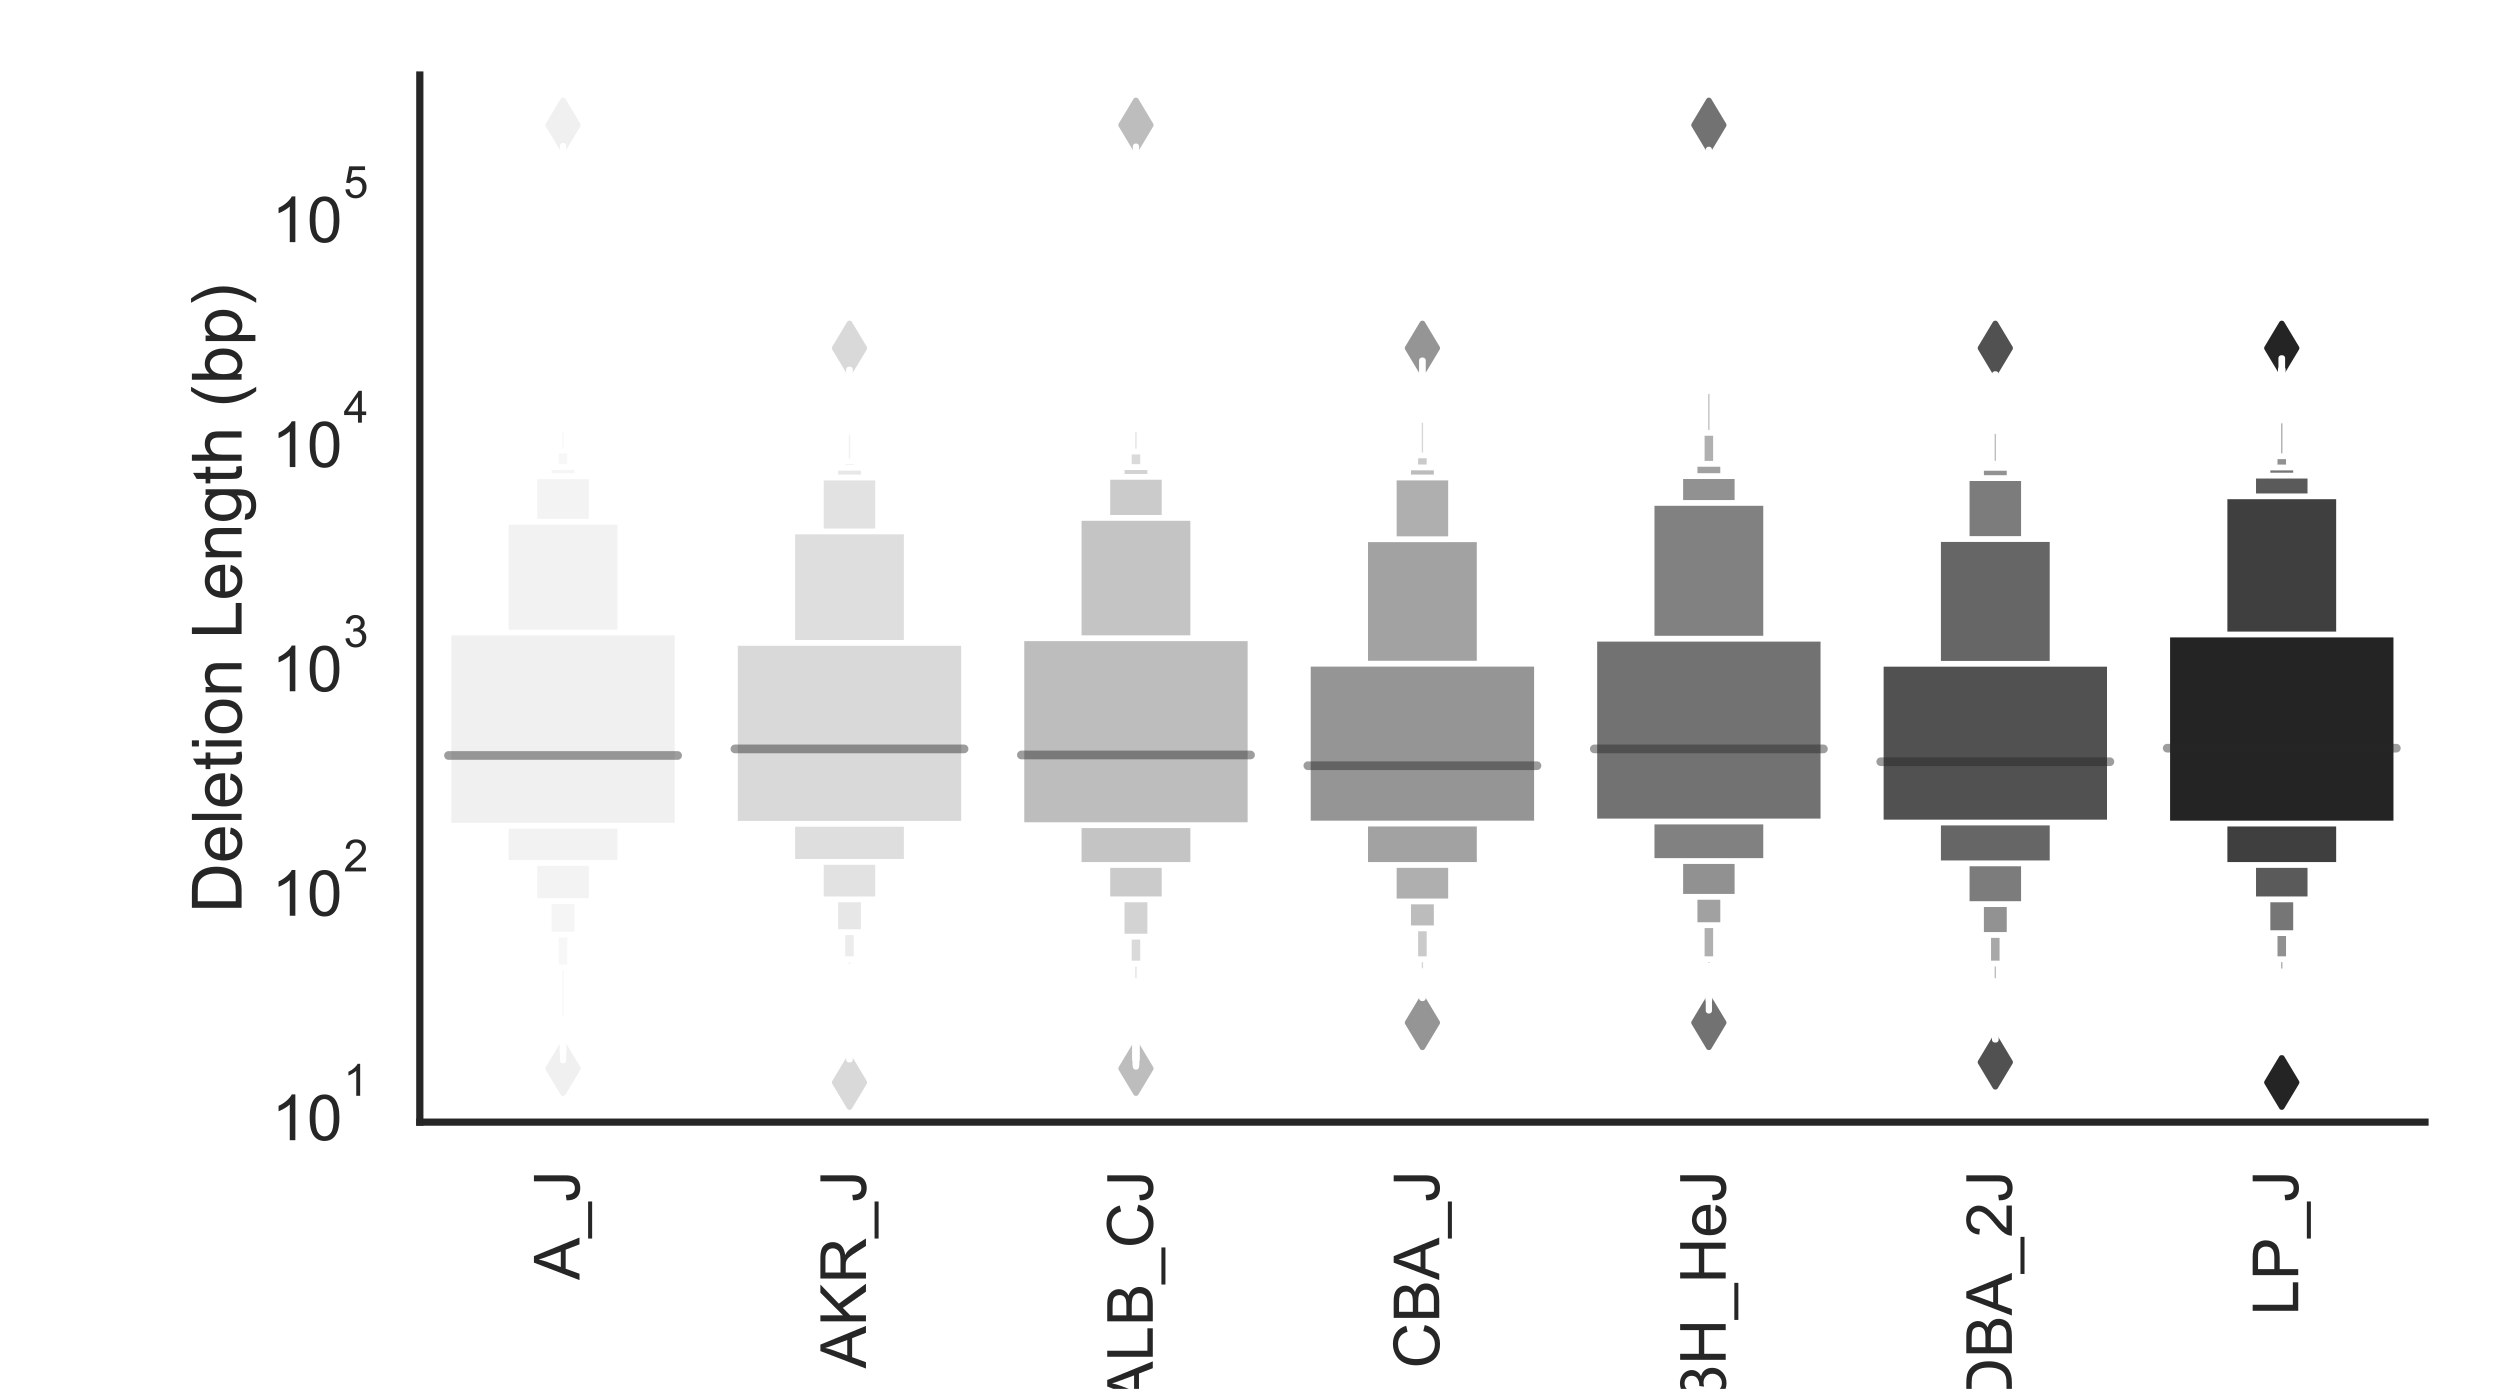 <?xml version="1.0" encoding="utf-8" standalone="no"?>
<!DOCTYPE svg PUBLIC "-//W3C//DTD SVG 1.1//EN"
  "http://www.w3.org/Graphics/SVG/1.1/DTD/svg11.dtd">
<!-- Created with matplotlib (https://matplotlib.org/) -->
<svg height="360pt" version="1.1" viewBox="0 0 648 360" width="648pt" xmlns="http://www.w3.org/2000/svg" xmlns:xlink="http://www.w3.org/1999/xlink">
 <defs>
  <style type="text/css">
*{stroke-linecap:butt;stroke-linejoin:round;}
  </style>
 </defs>
 <g id="figure_1">
  <g id="patch_1">
   <path d="M 0 360 
L 648 360 
L 648 0 
L 0 0 
z
" style="fill:#ffffff;"/>
  </g>
  <g id="axes_1">
   <g id="patch_2">
    <path d="M 108.815 290.857 
L 628.56 290.857 
L 628.56 19.44 
L 108.815 19.44 
z
" style="fill:#ffffff;"/>
   </g>
   <g id="matplotlib.axis_1">
    <g id="xtick_1">
     <g id="text_1">
      <!-- A_J -->
      <defs>
       <path d="M -0.141 0 
L 27.344 71.578 
L 37.547 71.578 
L 66.844 0 
L 56.062 0 
L 47.703 21.688 
L 17.781 21.688 
L 9.906 0 
z
M 20.516 29.391 
L 44.781 29.391 
L 37.312 49.219 
Q 33.891 58.25 32.234 64.062 
Q 30.859 57.172 28.375 50.391 
z
" id="ArialMT-65"/>
       <path d="M -1.516 -19.875 
L -1.516 -13.531 
L 56.734 -13.531 
L 56.734 -19.875 
z
" id="ArialMT-95"/>
       <path d="M 2.875 20.312 
L 11.422 21.484 
Q 11.766 13.281 14.5 10.25 
Q 17.234 7.234 22.078 7.234 
Q 25.641 7.234 28.219 8.859 
Q 30.812 10.5 31.781 13.297 
Q 32.766 16.109 32.766 22.266 
L 32.766 71.578 
L 42.234 71.578 
L 42.234 22.797 
Q 42.234 13.812 40.062 8.875 
Q 37.891 3.953 33.172 1.359 
Q 28.469 -1.219 22.125 -1.219 
Q 12.703 -1.219 7.688 4.203 
Q 2.688 9.625 2.875 20.312 
z
" id="ArialMT-74"/>
      </defs>
      <g style="fill:#262626;" transform="translate(150.205 331.788)rotate(-90)scale(0.165 -0.165)">
       <use xlink:href="#ArialMT-65"/>
       <use x="66.699" xlink:href="#ArialMT-95"/>
       <use x="122.314" xlink:href="#ArialMT-74"/>
      </g>
     </g>
    </g>
    <g id="xtick_2">
     <g id="text_2">
      <!-- AKR_J -->
      <defs>
       <path d="M 7.328 0 
L 7.328 71.578 
L 16.797 71.578 
L 16.797 36.078 
L 52.344 71.578 
L 65.188 71.578 
L 35.156 42.578 
L 66.5 0 
L 54 0 
L 28.516 36.234 
L 16.797 24.812 
L 16.797 0 
z
" id="ArialMT-75"/>
       <path d="M 7.859 0 
L 7.859 71.578 
L 39.594 71.578 
Q 49.172 71.578 54.141 69.641 
Q 59.125 67.719 62.109 62.828 
Q 65.094 57.953 65.094 52.047 
Q 65.094 44.438 60.156 39.203 
Q 55.219 33.984 44.922 32.562 
Q 48.688 30.766 50.641 29 
Q 54.781 25.203 58.5 19.484 
L 70.953 0 
L 59.031 0 
L 49.562 14.891 
Q 45.406 21.344 42.719 24.75 
Q 40.047 28.172 37.922 29.531 
Q 35.797 30.906 33.594 31.453 
Q 31.984 31.781 28.328 31.781 
L 17.328 31.781 
L 17.328 0 
z
M 17.328 39.984 
L 37.703 39.984 
Q 44.188 39.984 47.844 41.328 
Q 51.516 42.672 53.422 45.625 
Q 55.328 48.578 55.328 52.047 
Q 55.328 57.125 51.641 60.391 
Q 47.953 63.672 39.984 63.672 
L 17.328 63.672 
z
" id="ArialMT-82"/>
      </defs>
      <g style="fill:#262626;" transform="translate(224.454 354.711)rotate(-90)scale(0.165 -0.165)">
       <use xlink:href="#ArialMT-65"/>
       <use x="66.699" xlink:href="#ArialMT-75"/>
       <use x="133.398" xlink:href="#ArialMT-82"/>
       <use x="205.615" xlink:href="#ArialMT-95"/>
       <use x="261.23" xlink:href="#ArialMT-74"/>
      </g>
     </g>
    </g>
    <g id="xtick_3">
     <g id="text_3">
      <!-- BALB_CJ -->
      <defs>
       <path d="M 7.328 0 
L 7.328 71.578 
L 34.188 71.578 
Q 42.391 71.578 47.344 69.406 
Q 52.297 67.234 55.094 62.719 
Q 57.906 58.203 57.906 53.266 
Q 57.906 48.688 55.422 44.625 
Q 52.938 40.578 47.906 38.094 
Q 54.391 36.188 57.875 31.594 
Q 61.375 27 61.375 20.75 
Q 61.375 15.719 59.25 11.391 
Q 57.125 7.078 54 4.734 
Q 50.875 2.391 46.156 1.188 
Q 41.453 0 34.625 0 
z
M 16.797 41.5 
L 32.281 41.5 
Q 38.578 41.5 41.312 42.328 
Q 44.922 43.406 46.75 45.891 
Q 48.578 48.391 48.578 52.156 
Q 48.578 55.719 46.875 58.422 
Q 45.172 61.141 41.984 62.141 
Q 38.812 63.141 31.109 63.141 
L 16.797 63.141 
z
M 16.797 8.453 
L 34.625 8.453 
Q 39.203 8.453 41.062 8.797 
Q 44.344 9.375 46.531 10.734 
Q 48.734 12.109 50.141 14.719 
Q 51.562 17.328 51.562 20.75 
Q 51.562 24.75 49.516 27.703 
Q 47.469 30.672 43.828 31.859 
Q 40.188 33.062 33.344 33.062 
L 16.797 33.062 
z
" id="ArialMT-66"/>
       <path d="M 7.328 0 
L 7.328 71.578 
L 16.797 71.578 
L 16.797 8.453 
L 52.047 8.453 
L 52.047 0 
z
" id="ArialMT-76"/>
       <path d="M 58.797 25.094 
L 68.266 22.703 
Q 65.281 11.031 57.547 4.906 
Q 49.812 -1.219 38.625 -1.219 
Q 27.047 -1.219 19.797 3.484 
Q 12.547 8.203 8.766 17.141 
Q 4.984 26.078 4.984 36.328 
Q 4.984 47.516 9.25 55.828 
Q 13.531 64.156 21.406 68.469 
Q 29.297 72.797 38.766 72.797 
Q 49.516 72.797 56.828 67.328 
Q 64.156 61.859 67.047 51.953 
L 57.719 49.75 
Q 55.219 57.562 50.484 61.125 
Q 45.75 64.703 38.578 64.703 
Q 30.328 64.703 24.781 60.734 
Q 19.234 56.781 16.984 50.109 
Q 14.75 43.453 14.75 36.375 
Q 14.75 27.25 17.406 20.438 
Q 20.062 13.625 25.672 10.25 
Q 31.297 6.891 37.844 6.891 
Q 45.797 6.891 51.312 11.469 
Q 56.844 16.062 58.797 25.094 
z
" id="ArialMT-67"/>
      </defs>
      <g style="fill:#262626;" transform="translate(298.804 374.892)rotate(-90)scale(0.165 -0.165)">
       <use xlink:href="#ArialMT-66"/>
       <use x="66.699" xlink:href="#ArialMT-65"/>
       <use x="133.398" xlink:href="#ArialMT-76"/>
       <use x="189.014" xlink:href="#ArialMT-66"/>
       <use x="255.713" xlink:href="#ArialMT-95"/>
       <use x="311.328" xlink:href="#ArialMT-67"/>
       <use x="383.545" xlink:href="#ArialMT-74"/>
      </g>
     </g>
    </g>
    <g id="xtick_4">
     <g id="text_4">
      <!-- CBA_J -->
      <g style="fill:#262626;" transform="translate(373.054 354.711)rotate(-90)scale(0.165 -0.165)">
       <use xlink:href="#ArialMT-67"/>
       <use x="72.217" xlink:href="#ArialMT-66"/>
       <use x="138.916" xlink:href="#ArialMT-65"/>
       <use x="205.615" xlink:href="#ArialMT-95"/>
       <use x="261.23" xlink:href="#ArialMT-74"/>
      </g>
     </g>
    </g>
    <g id="xtick_5">
     <g id="text_5">
      <!-- C3H_HeJ -->
      <defs>
       <path d="M 4.203 18.891 
L 12.984 20.062 
Q 14.5 12.594 18.141 9.297 
Q 21.781 6 27 6 
Q 33.203 6 37.469 10.297 
Q 41.75 14.594 41.75 20.953 
Q 41.75 27 37.797 30.922 
Q 33.844 34.859 27.734 34.859 
Q 25.25 34.859 21.531 33.891 
L 22.516 41.609 
Q 23.391 41.5 23.922 41.5 
Q 29.547 41.5 34.031 44.422 
Q 38.531 47.359 38.531 53.469 
Q 38.531 58.297 35.25 61.469 
Q 31.984 64.656 26.812 64.656 
Q 21.688 64.656 18.266 61.422 
Q 14.844 58.203 13.875 51.766 
L 5.078 53.328 
Q 6.688 62.156 12.391 67.016 
Q 18.109 71.875 26.609 71.875 
Q 32.469 71.875 37.391 69.359 
Q 42.328 66.844 44.938 62.5 
Q 47.562 58.156 47.562 53.266 
Q 47.562 48.641 45.062 44.828 
Q 42.578 41.016 37.703 38.766 
Q 44.047 37.312 47.562 32.688 
Q 51.078 28.078 51.078 21.141 
Q 51.078 11.766 44.234 5.25 
Q 37.406 -1.266 26.953 -1.266 
Q 17.531 -1.266 11.297 4.344 
Q 5.078 9.969 4.203 18.891 
z
" id="ArialMT-51"/>
       <path d="M 8.016 0 
L 8.016 71.578 
L 17.484 71.578 
L 17.484 42.188 
L 54.688 42.188 
L 54.688 71.578 
L 64.156 71.578 
L 64.156 0 
L 54.688 0 
L 54.688 33.734 
L 17.484 33.734 
L 17.484 0 
z
" id="ArialMT-72"/>
       <path d="M 42.094 16.703 
L 51.172 15.578 
Q 49.031 7.625 43.219 3.219 
Q 37.406 -1.172 28.375 -1.172 
Q 17 -1.172 10.328 5.828 
Q 3.656 12.844 3.656 25.484 
Q 3.656 38.578 10.391 45.797 
Q 17.141 53.031 27.875 53.031 
Q 38.281 53.031 44.875 45.953 
Q 51.469 38.875 51.469 26.031 
Q 51.469 25.25 51.422 23.688 
L 12.75 23.688 
Q 13.234 15.141 17.578 10.594 
Q 21.922 6.062 28.422 6.062 
Q 33.25 6.062 36.672 8.594 
Q 40.094 11.141 42.094 16.703 
z
M 13.234 30.906 
L 42.188 30.906 
Q 41.609 37.453 38.875 40.719 
Q 34.672 45.797 27.984 45.797 
Q 21.922 45.797 17.797 41.75 
Q 13.672 37.703 13.234 30.906 
z
" id="ArialMT-101"/>
      </defs>
      <g style="fill:#262626;" transform="translate(447.303 374.882)rotate(-90)scale(0.165 -0.165)">
       <use xlink:href="#ArialMT-67"/>
       <use x="72.217" xlink:href="#ArialMT-51"/>
       <use x="127.832" xlink:href="#ArialMT-72"/>
       <use x="200.049" xlink:href="#ArialMT-95"/>
       <use x="255.664" xlink:href="#ArialMT-72"/>
       <use x="327.881" xlink:href="#ArialMT-101"/>
       <use x="383.496" xlink:href="#ArialMT-74"/>
      </g>
     </g>
    </g>
    <g id="xtick_6">
     <g id="text_6">
      <!-- DBA_2J -->
      <defs>
       <path d="M 7.719 0 
L 7.719 71.578 
L 32.375 71.578 
Q 40.719 71.578 45.125 70.562 
Q 51.266 69.141 55.609 65.438 
Q 61.281 60.641 64.078 53.188 
Q 66.891 45.75 66.891 36.188 
Q 66.891 28.031 64.984 21.734 
Q 63.094 15.438 60.109 11.297 
Q 57.125 7.172 53.578 4.797 
Q 50.047 2.438 45.047 1.219 
Q 40.047 0 33.547 0 
z
M 17.188 8.453 
L 32.469 8.453 
Q 39.547 8.453 43.578 9.766 
Q 47.609 11.078 50 13.484 
Q 53.375 16.844 55.25 22.531 
Q 57.125 28.219 57.125 36.328 
Q 57.125 47.562 53.438 53.594 
Q 49.75 59.625 44.484 61.672 
Q 40.672 63.141 32.234 63.141 
L 17.188 63.141 
z
" id="ArialMT-68"/>
       <path d="M 50.344 8.453 
L 50.344 0 
L 3.031 0 
Q 2.938 3.172 4.047 6.109 
Q 5.859 10.938 9.828 15.625 
Q 13.812 20.312 21.344 26.469 
Q 33.016 36.031 37.109 41.625 
Q 41.219 47.219 41.219 52.203 
Q 41.219 57.422 37.469 61 
Q 33.734 64.594 27.734 64.594 
Q 21.391 64.594 17.578 60.781 
Q 13.766 56.984 13.719 50.25 
L 4.688 51.172 
Q 5.609 61.281 11.656 66.578 
Q 17.719 71.875 27.938 71.875 
Q 38.234 71.875 44.234 66.156 
Q 50.25 60.453 50.25 52 
Q 50.25 47.703 48.484 43.547 
Q 46.734 39.406 42.656 34.812 
Q 38.578 30.219 29.109 22.219 
Q 21.188 15.578 18.938 13.203 
Q 16.703 10.844 15.234 8.453 
z
" id="ArialMT-50"/>
      </defs>
      <g style="fill:#262626;" transform="translate(521.476 363.886)rotate(-90)scale(0.165 -0.165)">
       <use xlink:href="#ArialMT-68"/>
       <use x="72.217" xlink:href="#ArialMT-66"/>
       <use x="138.916" xlink:href="#ArialMT-65"/>
       <use x="205.615" xlink:href="#ArialMT-95"/>
       <use x="261.23" xlink:href="#ArialMT-50"/>
       <use x="316.846" xlink:href="#ArialMT-74"/>
      </g>
     </g>
    </g>
    <g id="xtick_7">
     <g id="text_7">
      <!-- LP_J -->
      <defs>
       <path d="M 7.719 0 
L 7.719 71.578 
L 34.719 71.578 
Q 41.844 71.578 45.609 70.906 
Q 50.875 70.016 54.438 67.547 
Q 58.016 65.094 60.188 60.641 
Q 62.359 56.203 62.359 50.875 
Q 62.359 41.75 56.547 35.422 
Q 50.734 29.109 35.547 29.109 
L 17.188 29.109 
L 17.188 0 
z
M 17.188 37.547 
L 35.688 37.547 
Q 44.875 37.547 48.734 40.969 
Q 52.594 44.391 52.594 50.594 
Q 52.594 55.078 50.312 58.266 
Q 48.047 61.469 44.344 62.5 
Q 41.938 63.141 35.5 63.141 
L 17.188 63.141 
z
" id="ArialMT-80"/>
      </defs>
      <g style="fill:#262626;" transform="translate(595.701 340.964)rotate(-90)scale(0.165 -0.165)">
       <use xlink:href="#ArialMT-76"/>
       <use x="55.615" xlink:href="#ArialMT-80"/>
       <use x="122.314" xlink:href="#ArialMT-95"/>
       <use x="177.93" xlink:href="#ArialMT-74"/>
      </g>
     </g>
    </g>
   </g>
   <g id="matplotlib.axis_2">
    <g id="ytick_1">
     <g id="text_8">
      <!-- $\mathdefault{10^{1}}$ -->
      <defs>
       <path d="M 37.25 0 
L 28.469 0 
L 28.469 56 
Q 25.297 52.984 20.141 49.953 
Q 14.984 46.922 10.891 45.406 
L 10.891 53.906 
Q 18.266 57.375 23.781 62.297 
Q 29.297 67.234 31.594 71.875 
L 37.25 71.875 
z
" id="ArialMT-49"/>
       <path d="M 4.156 35.297 
Q 4.156 48 6.766 55.734 
Q 9.375 63.484 14.516 67.672 
Q 19.672 71.875 27.484 71.875 
Q 33.25 71.875 37.594 69.547 
Q 41.938 67.234 44.766 62.859 
Q 47.609 58.5 49.219 52.219 
Q 50.828 45.953 50.828 35.297 
Q 50.828 22.703 48.234 14.969 
Q 45.656 7.234 40.5 3 
Q 35.359 -1.219 27.484 -1.219 
Q 17.141 -1.219 11.234 6.203 
Q 4.156 15.141 4.156 35.297 
z
M 13.188 35.297 
Q 13.188 17.672 17.312 11.828 
Q 21.438 6 27.484 6 
Q 33.547 6 37.672 11.859 
Q 41.797 17.719 41.797 35.297 
Q 41.797 52.984 37.672 58.781 
Q 33.547 64.594 27.391 64.594 
Q 21.344 64.594 17.719 59.469 
Q 13.188 52.938 13.188 35.297 
z
" id="ArialMT-48"/>
      </defs>
      <g style="fill:#262626;" transform="translate(70.41 295.699)scale(0.165 -0.165)">
       <use transform="translate(0 0.994)" xlink:href="#ArialMT-49"/>
       <use transform="translate(55.615 0.994)" xlink:href="#ArialMT-48"/>
       <use transform="translate(112.973 70.688)scale(0.7)" xlink:href="#ArialMT-49"/>
      </g>
     </g>
    </g>
    <g id="ytick_2">
     <g id="text_9">
      <!-- $\mathdefault{10^{2}}$ -->
      <g style="fill:#262626;" transform="translate(70.41 237.523)scale(0.165 -0.165)">
       <use transform="translate(0 0.994)" xlink:href="#ArialMT-49"/>
       <use transform="translate(55.615 0.994)" xlink:href="#ArialMT-48"/>
       <use transform="translate(112.973 70.688)scale(0.7)" xlink:href="#ArialMT-50"/>
      </g>
     </g>
    </g>
    <g id="ytick_3">
     <g id="text_10">
      <!-- $\mathdefault{10^{3}}$ -->
      <g style="fill:#262626;" transform="translate(70.41 179.348)scale(0.165 -0.165)">
       <use transform="translate(0 0.994)" xlink:href="#ArialMT-49"/>
       <use transform="translate(55.615 0.994)" xlink:href="#ArialMT-48"/>
       <use transform="translate(112.973 70.688)scale(0.7)" xlink:href="#ArialMT-51"/>
      </g>
     </g>
    </g>
    <g id="ytick_4">
     <g id="text_11">
      <!-- $\mathdefault{10^{4}}$ -->
      <defs>
       <path d="M 32.328 0 
L 32.328 17.141 
L 1.266 17.141 
L 1.266 25.203 
L 33.938 71.578 
L 41.109 71.578 
L 41.109 25.203 
L 50.781 25.203 
L 50.781 17.141 
L 41.109 17.141 
L 41.109 0 
z
M 32.328 25.203 
L 32.328 57.469 
L 9.906 25.203 
z
" id="ArialMT-52"/>
      </defs>
      <g style="fill:#262626;" transform="translate(70.41 121.09)scale(0.165 -0.165)">
       <use transform="translate(0 0.202)" xlink:href="#ArialMT-49"/>
       <use transform="translate(55.615 0.202)" xlink:href="#ArialMT-48"/>
       <use transform="translate(112.973 69.895)scale(0.7)" xlink:href="#ArialMT-52"/>
      </g>
     </g>
    </g>
    <g id="ytick_5">
     <g id="text_12">
      <!-- $\mathdefault{10^{5}}$ -->
      <defs>
       <path d="M 4.156 18.75 
L 13.375 19.531 
Q 14.406 12.797 18.141 9.391 
Q 21.875 6 27.156 6 
Q 33.5 6 37.891 10.781 
Q 42.281 15.578 42.281 23.484 
Q 42.281 31 38.062 35.344 
Q 33.844 39.703 27 39.703 
Q 22.75 39.703 19.328 37.766 
Q 15.922 35.844 13.969 32.766 
L 5.719 33.844 
L 12.641 70.609 
L 48.25 70.609 
L 48.25 62.203 
L 19.672 62.203 
L 15.828 42.969 
Q 22.266 47.469 29.344 47.469 
Q 38.719 47.469 45.156 40.969 
Q 51.609 34.469 51.609 24.266 
Q 51.609 14.547 45.953 7.469 
Q 39.062 -1.219 27.156 -1.219 
Q 17.391 -1.219 11.203 4.25 
Q 5.031 9.719 4.156 18.75 
z
" id="ArialMT-53"/>
      </defs>
      <g style="fill:#262626;" transform="translate(70.41 62.914)scale(0.165 -0.165)">
       <use transform="translate(0 0.88)" xlink:href="#ArialMT-49"/>
       <use transform="translate(55.615 0.88)" xlink:href="#ArialMT-48"/>
       <use transform="translate(112.973 70.573)scale(0.7)" xlink:href="#ArialMT-53"/>
      </g>
     </g>
    </g>
    <g id="ytick_6"/>
    <g id="ytick_7"/>
    <g id="ytick_8"/>
    <g id="ytick_9"/>
    <g id="ytick_10"/>
    <g id="ytick_11"/>
    <g id="ytick_12"/>
    <g id="ytick_13"/>
    <g id="ytick_14"/>
    <g id="ytick_15"/>
    <g id="ytick_16"/>
    <g id="ytick_17"/>
    <g id="ytick_18"/>
    <g id="ytick_19"/>
    <g id="ytick_20"/>
    <g id="ytick_21"/>
    <g id="ytick_22"/>
    <g id="ytick_23"/>
    <g id="ytick_24"/>
    <g id="ytick_25"/>
    <g id="ytick_26"/>
    <g id="ytick_27"/>
    <g id="ytick_28"/>
    <g id="ytick_29"/>
    <g id="ytick_30"/>
    <g id="ytick_31"/>
    <g id="ytick_32"/>
    <g id="ytick_33"/>
    <g id="ytick_34"/>
    <g id="ytick_35"/>
    <g id="ytick_36"/>
    <g id="ytick_37"/>
    <g id="ytick_38"/>
    <g id="ytick_39"/>
    <g id="ytick_40"/>
    <g id="ytick_41"/>
    <g id="text_13">
     <!-- Deletion Length (bp) -->
     <defs>
      <path d="M 6.391 0 
L 6.391 71.578 
L 15.188 71.578 
L 15.188 0 
z
" id="ArialMT-108"/>
      <path d="M 25.781 7.859 
L 27.047 0.094 
Q 23.344 -0.688 20.406 -0.688 
Q 15.625 -0.688 12.984 0.828 
Q 10.359 2.344 9.281 4.812 
Q 8.203 7.281 8.203 15.188 
L 8.203 45.016 
L 1.766 45.016 
L 1.766 51.859 
L 8.203 51.859 
L 8.203 64.703 
L 16.938 69.969 
L 16.938 51.859 
L 25.781 51.859 
L 25.781 45.016 
L 16.938 45.016 
L 16.938 14.703 
Q 16.938 10.938 17.406 9.859 
Q 17.875 8.797 18.922 8.156 
Q 19.969 7.516 21.922 7.516 
Q 23.391 7.516 25.781 7.859 
z
" id="ArialMT-116"/>
      <path d="M 6.641 61.469 
L 6.641 71.578 
L 15.438 71.578 
L 15.438 61.469 
z
M 6.641 0 
L 6.641 51.859 
L 15.438 51.859 
L 15.438 0 
z
" id="ArialMT-105"/>
      <path d="M 3.328 25.922 
Q 3.328 40.328 11.328 47.266 
Q 18.016 53.031 27.641 53.031 
Q 38.328 53.031 45.109 46.016 
Q 51.906 39.016 51.906 26.656 
Q 51.906 16.656 48.906 10.906 
Q 45.906 5.172 40.156 2 
Q 34.422 -1.172 27.641 -1.172 
Q 16.75 -1.172 10.031 5.812 
Q 3.328 12.797 3.328 25.922 
z
M 12.359 25.922 
Q 12.359 15.969 16.703 11.016 
Q 21.047 6.062 27.641 6.062 
Q 34.188 6.062 38.531 11.031 
Q 42.875 16.016 42.875 26.219 
Q 42.875 35.844 38.5 40.797 
Q 34.125 45.75 27.641 45.75 
Q 21.047 45.75 16.703 40.812 
Q 12.359 35.891 12.359 25.922 
z
" id="ArialMT-111"/>
      <path d="M 6.594 0 
L 6.594 51.859 
L 14.5 51.859 
L 14.5 44.484 
Q 20.219 53.031 31 53.031 
Q 35.688 53.031 39.625 51.344 
Q 43.562 49.656 45.516 46.922 
Q 47.469 44.188 48.25 40.438 
Q 48.734 37.984 48.734 31.891 
L 48.734 0 
L 39.938 0 
L 39.938 31.547 
Q 39.938 36.922 38.906 39.578 
Q 37.891 42.234 35.281 43.812 
Q 32.672 45.406 29.156 45.406 
Q 23.531 45.406 19.453 41.844 
Q 15.375 38.281 15.375 28.328 
L 15.375 0 
z
" id="ArialMT-110"/>
      <path id="ArialMT-32"/>
      <path d="M 4.984 -4.297 
L 13.531 -5.562 
Q 14.062 -9.516 16.5 -11.328 
Q 19.781 -13.766 25.438 -13.766 
Q 31.547 -13.766 34.859 -11.328 
Q 38.188 -8.891 39.359 -4.5 
Q 40.047 -1.812 39.984 6.781 
Q 34.234 0 25.641 0 
Q 14.938 0 9.078 7.719 
Q 3.219 15.438 3.219 26.219 
Q 3.219 33.641 5.906 39.906 
Q 8.594 46.188 13.688 49.609 
Q 18.797 53.031 25.688 53.031 
Q 34.859 53.031 40.828 45.609 
L 40.828 51.859 
L 48.922 51.859 
L 48.922 7.031 
Q 48.922 -5.078 46.453 -10.125 
Q 44 -15.188 38.641 -18.109 
Q 33.297 -21.047 25.484 -21.047 
Q 16.219 -21.047 10.5 -16.875 
Q 4.781 -12.703 4.984 -4.297 
z
M 12.25 26.859 
Q 12.25 16.656 16.297 11.969 
Q 20.359 7.281 26.469 7.281 
Q 32.516 7.281 36.609 11.938 
Q 40.719 16.609 40.719 26.562 
Q 40.719 36.078 36.5 40.906 
Q 32.281 45.75 26.312 45.75 
Q 20.453 45.75 16.344 40.984 
Q 12.25 36.234 12.25 26.859 
z
" id="ArialMT-103"/>
      <path d="M 6.594 0 
L 6.594 71.578 
L 15.375 71.578 
L 15.375 45.906 
Q 21.531 53.031 30.906 53.031 
Q 36.672 53.031 40.922 50.75 
Q 45.172 48.484 47 44.484 
Q 48.828 40.484 48.828 32.859 
L 48.828 0 
L 40.047 0 
L 40.047 32.859 
Q 40.047 39.453 37.188 42.453 
Q 34.328 45.453 29.109 45.453 
Q 25.203 45.453 21.75 43.422 
Q 18.312 41.406 16.844 37.938 
Q 15.375 34.469 15.375 28.375 
L 15.375 0 
z
" id="ArialMT-104"/>
      <path d="M 23.391 -21.047 
Q 16.109 -11.859 11.078 0.438 
Q 6.062 12.75 6.062 25.922 
Q 6.062 37.547 9.812 48.188 
Q 14.203 60.547 23.391 72.797 
L 29.688 72.797 
Q 23.781 62.641 21.875 58.297 
Q 18.891 51.562 17.188 44.234 
Q 15.094 35.109 15.094 25.875 
Q 15.094 2.391 29.688 -21.047 
z
" id="ArialMT-40"/>
      <path d="M 14.703 0 
L 6.547 0 
L 6.547 71.578 
L 15.328 71.578 
L 15.328 46.047 
Q 20.906 53.031 29.547 53.031 
Q 34.328 53.031 38.594 51.094 
Q 42.875 49.172 45.625 45.672 
Q 48.391 42.188 49.953 37.25 
Q 51.516 32.328 51.516 26.703 
Q 51.516 13.375 44.922 6.094 
Q 38.328 -1.172 29.109 -1.172 
Q 19.922 -1.172 14.703 6.5 
z
M 14.594 26.312 
Q 14.594 17 17.141 12.844 
Q 21.297 6.062 28.375 6.062 
Q 34.125 6.062 38.328 11.062 
Q 42.531 16.062 42.531 25.984 
Q 42.531 36.141 38.5 40.969 
Q 34.469 45.797 28.766 45.797 
Q 23 45.797 18.797 40.797 
Q 14.594 35.797 14.594 26.312 
z
" id="ArialMT-98"/>
      <path d="M 6.594 -19.875 
L 6.594 51.859 
L 14.594 51.859 
L 14.594 45.125 
Q 17.438 49.078 21 51.047 
Q 24.562 53.031 29.641 53.031 
Q 36.281 53.031 41.359 49.609 
Q 46.438 46.188 49.016 39.953 
Q 51.609 33.734 51.609 26.312 
Q 51.609 18.359 48.75 11.984 
Q 45.906 5.609 40.453 2.219 
Q 35.016 -1.172 29 -1.172 
Q 24.609 -1.172 21.109 0.688 
Q 17.625 2.547 15.375 5.375 
L 15.375 -19.875 
z
M 14.547 25.641 
Q 14.547 15.625 18.594 10.844 
Q 22.656 6.062 28.422 6.062 
Q 34.281 6.062 38.453 11.016 
Q 42.625 15.969 42.625 26.375 
Q 42.625 36.281 38.547 41.203 
Q 34.469 46.141 28.812 46.141 
Q 23.188 46.141 18.859 40.891 
Q 14.547 35.641 14.547 25.641 
z
" id="ArialMT-112"/>
      <path d="M 12.359 -21.047 
L 6.062 -21.047 
Q 20.656 2.391 20.656 25.875 
Q 20.656 35.062 18.562 44.094 
Q 16.891 51.422 13.922 58.156 
Q 12.016 62.547 6.062 72.797 
L 12.359 72.797 
Q 21.531 60.547 25.922 48.188 
Q 29.688 37.547 29.688 25.922 
Q 29.688 12.75 24.625 0.438 
Q 19.578 -11.859 12.359 -21.047 
z
" id="ArialMT-41"/>
     </defs>
     <g style="fill:#262626;" transform="translate(62.622 236.695)rotate(-90)scale(0.18 -0.18)">
      <use xlink:href="#ArialMT-68"/>
      <use x="72.217" xlink:href="#ArialMT-101"/>
      <use x="127.832" xlink:href="#ArialMT-108"/>
      <use x="150.049" xlink:href="#ArialMT-101"/>
      <use x="205.664" xlink:href="#ArialMT-116"/>
      <use x="233.447" xlink:href="#ArialMT-105"/>
      <use x="255.664" xlink:href="#ArialMT-111"/>
      <use x="311.279" xlink:href="#ArialMT-110"/>
      <use x="366.895" xlink:href="#ArialMT-32"/>
      <use x="394.678" xlink:href="#ArialMT-76"/>
      <use x="450.293" xlink:href="#ArialMT-101"/>
      <use x="505.908" xlink:href="#ArialMT-110"/>
      <use x="561.523" xlink:href="#ArialMT-103"/>
      <use x="617.139" xlink:href="#ArialMT-116"/>
      <use x="644.922" xlink:href="#ArialMT-104"/>
      <use x="700.537" xlink:href="#ArialMT-32"/>
      <use x="728.32" xlink:href="#ArialMT-40"/>
      <use x="761.621" xlink:href="#ArialMT-98"/>
      <use x="817.236" xlink:href="#ArialMT-112"/>
      <use x="872.852" xlink:href="#ArialMT-41"/>
     </g>
    </g>
   </g>
   <g id="PathCollection_1">
    <defs>
     <path d="M -0 6.364 
L 3.818 0 
L 0 -6.364 
L -3.818 -0 
z
" id="mb7470ee705" style="stroke:#f0f0f0;stroke-width:1.5;"/>
    </defs>
    <g clip-path="url(#p28856c2ebf)">
     <use style="fill:#f0f0f0;stroke:#f0f0f0;stroke-width:1.5;" x="145.94" xlink:href="#mb7470ee705" y="276.947"/>
     <use style="fill:#f0f0f0;stroke:#f0f0f0;stroke-width:1.5;" x="145.94" xlink:href="#mb7470ee705" y="32.415"/>
    </g>
   </g>
   <g id="PatchCollection_1">
    <path clip-path="url(#p28856c2ebf)" d="M 145.882 274.849 
L 145.998 274.849 
L 145.998 37.812 
L 145.882 37.812 
z
" style="fill:#ffffff;stroke:#ffffff;stroke-width:1.5;"/>
    <path clip-path="url(#p28856c2ebf)" d="M 145.824 272.911 
L 146.056 272.911 
L 146.056 44.685 
L 145.824 44.685 
z
" style="fill:#fdfdfd;stroke:#ffffff;stroke-width:1.5;"/>
    <path clip-path="url(#p28856c2ebf)" d="M 145.708 269.629 
L 146.172 269.629 
L 146.172 67.241 
L 145.708 67.241 
z
" style="fill:#fcfcfc;stroke:#ffffff;stroke-width:1.5;"/>
    <path clip-path="url(#p28856c2ebf)" d="M 145.476 268.258 
L 146.404 268.258 
L 146.404 101.144 
L 145.476 101.144 
z
" style="fill:#fafafa;stroke:#ffffff;stroke-width:1.5;"/>
    <path clip-path="url(#p28856c2ebf)" d="M 145.012 264.263 
L 146.868 264.263 
L 146.868 111.166 
L 145.012 111.166 
z
" style="fill:#f8f8f8;stroke:#ffffff;stroke-width:1.5;"/>
    <path clip-path="url(#p28856c2ebf)" d="M 144.083 250.746 
L 147.796 250.746 
L 147.796 116.778 
L 144.083 116.778 
z
" style="fill:#f7f7f7;stroke:#ffffff;stroke-width:1.5;"/>
    <path clip-path="url(#p28856c2ebf)" d="M 142.227 242.239 
L 149.652 242.239 
L 149.652 121.04 
L 142.227 121.04 
z
" style="fill:#f5f5f5;stroke:#ffffff;stroke-width:1.5;"/>
    <path clip-path="url(#p28856c2ebf)" d="M 138.515 233.571 
L 153.365 233.571 
L 153.365 123.435 
L 138.515 123.435 
z
" style="fill:#f3f3f3;stroke:#ffffff;stroke-width:1.5;"/>
    <path clip-path="url(#p28856c2ebf)" d="M 131.09 223.683 
L 160.79 223.683 
L 160.79 135.24 
L 131.09 135.24 
z
" style="fill:#f2f2f2;stroke:#ffffff;stroke-width:1.5;"/>
    <path clip-path="url(#p28856c2ebf)" d="M 116.24 214.025 
L 175.639 214.025 
L 175.639 163.941 
L 116.24 163.941 
z
" style="fill:#f0f0f0;stroke:#ffffff;stroke-width:1.5;"/>
   </g>
   <g id="PathCollection_2">
    <defs>
     <path d="M -0 6.364 
L 3.818 0 
L 0 -6.364 
L -3.818 -0 
z
" id="m568b2a66b5" style="stroke:#d9d9d9;stroke-width:1.5;"/>
    </defs>
    <g clip-path="url(#p28856c2ebf)">
     <use style="fill:#d9d9d9;stroke:#d9d9d9;stroke-width:1.5;" x="220.189" xlink:href="#m568b2a66b5" y="280.562"/>
     <use style="fill:#d9d9d9;stroke:#d9d9d9;stroke-width:1.5;" x="220.189" xlink:href="#m568b2a66b5" y="90.23"/>
    </g>
   </g>
   <g id="PatchCollection_2">
    <path clip-path="url(#p28856c2ebf)" d="M 220.073 274.633 
L 220.305 274.633 
L 220.305 95.799 
L 220.073 95.799 
z
" style="fill:#ffffff;stroke:#ffffff;stroke-width:1.5;"/>
    <path clip-path="url(#p28856c2ebf)" d="M 219.957 269.834 
L 220.421 269.834 
L 220.421 102.951 
L 219.957 102.951 
z
" style="fill:#fafafa;stroke:#ffffff;stroke-width:1.5;"/>
    <path clip-path="url(#p28856c2ebf)" d="M 219.725 265.22 
L 220.653 265.22 
L 220.653 106.478 
L 219.725 106.478 
z
" style="fill:#f5f5f5;stroke:#ffffff;stroke-width:1.5;"/>
    <path clip-path="url(#p28856c2ebf)" d="M 219.261 250.629 
L 221.117 250.629 
L 221.117 111.897 
L 219.261 111.897 
z
" style="fill:#f1f1f1;stroke:#ffffff;stroke-width:1.5;"/>
    <path clip-path="url(#p28856c2ebf)" d="M 218.333 248.635 
L 222.045 248.635 
L 222.045 119.608 
L 218.333 119.608 
z
" style="fill:#ececec;stroke:#ffffff;stroke-width:1.5;"/>
    <path clip-path="url(#p28856c2ebf)" d="M 216.476 241.621 
L 223.901 241.621 
L 223.901 121.253 
L 216.476 121.253 
z
" style="fill:#e7e7e7;stroke:#ffffff;stroke-width:1.5;"/>
    <path clip-path="url(#p28856c2ebf)" d="M 212.764 233.122 
L 227.614 233.122 
L 227.614 123.766 
L 212.764 123.766 
z
" style="fill:#e2e2e2;stroke:#ffffff;stroke-width:1.5;"/>
    <path clip-path="url(#p28856c2ebf)" d="M 205.339 223.403 
L 235.039 223.403 
L 235.039 137.742 
L 205.339 137.742 
z
" style="fill:#dedede;stroke:#ffffff;stroke-width:1.5;"/>
    <path clip-path="url(#p28856c2ebf)" d="M 190.489 213.541 
L 249.889 213.541 
L 249.889 166.637 
L 190.489 166.637 
z
" style="fill:#d9d9d9;stroke:#ffffff;stroke-width:1.5;"/>
   </g>
   <g id="PathCollection_3">
    <defs>
     <path d="M -0 6.364 
L 3.818 0 
L 0 -6.364 
L -3.818 -0 
z
" id="mda1bcb9729" style="stroke:#bdbdbd;stroke-width:1.5;"/>
    </defs>
    <g clip-path="url(#p28856c2ebf)">
     <use style="fill:#bdbdbd;stroke:#bdbdbd;stroke-width:1.5;" x="294.438" xlink:href="#mda1bcb9729" y="276.947"/>
     <use style="fill:#bdbdbd;stroke:#bdbdbd;stroke-width:1.5;" x="294.438" xlink:href="#mda1bcb9729" y="32.415"/>
    </g>
   </g>
   <g id="PatchCollection_3">
    <path clip-path="url(#p28856c2ebf)" d="M 294.38 276.503 
L 294.496 276.503 
L 294.496 37.948 
L 294.38 37.948 
z
" style="fill:#ffffff;stroke:#ffffff;stroke-width:1.5;"/>
    <path clip-path="url(#p28856c2ebf)" d="M 294.322 276.067 
L 294.554 276.067 
L 294.554 45.044 
L 294.322 45.044 
z
" style="fill:#f8f8f8;stroke:#ffffff;stroke-width:1.5;"/>
    <path clip-path="url(#p28856c2ebf)" d="M 294.206 274.635 
L 294.67 274.635 
L 294.67 67.699 
L 294.206 67.699 
z
" style="fill:#f1f1f1;stroke:#ffffff;stroke-width:1.5;"/>
    <path clip-path="url(#p28856c2ebf)" d="M 293.974 266.01 
L 294.902 266.01 
L 294.902 101.247 
L 293.974 101.247 
z
" style="fill:#e9e9e9;stroke:#ffffff;stroke-width:1.5;"/>
    <path clip-path="url(#p28856c2ebf)" d="M 293.51 254.307 
L 295.366 254.307 
L 295.366 111.254 
L 293.51 111.254 
z
" style="fill:#e2e2e2;stroke:#ffffff;stroke-width:1.5;"/>
    <path clip-path="url(#p28856c2ebf)" d="M 292.582 249.758 
L 296.294 249.758 
L 296.294 117.026 
L 292.582 117.026 
z
" style="fill:#dadada;stroke:#ffffff;stroke-width:1.5;"/>
    <path clip-path="url(#p28856c2ebf)" d="M 290.726 242.778 
L 298.151 242.778 
L 298.151 121.077 
L 290.726 121.077 
z
" style="fill:#d3d3d3;stroke:#ffffff;stroke-width:1.5;"/>
    <path clip-path="url(#p28856c2ebf)" d="M 287.013 233.122 
L 301.863 233.122 
L 301.863 123.603 
L 287.013 123.603 
z
" style="fill:#cbcbcb;stroke:#ffffff;stroke-width:1.5;"/>
    <path clip-path="url(#p28856c2ebf)" d="M 279.588 224.199 
L 309.288 224.199 
L 309.288 134.241 
L 279.588 134.241 
z
" style="fill:#c4c4c4;stroke:#ffffff;stroke-width:1.5;"/>
    <path clip-path="url(#p28856c2ebf)" d="M 264.738 213.886 
L 324.138 213.886 
L 324.138 165.425 
L 264.738 165.425 
z
" style="fill:#bdbdbd;stroke:#ffffff;stroke-width:1.5;"/>
   </g>
   <g id="PathCollection_4">
    <defs>
     <path d="M -0 6.364 
L 3.818 0 
L 0 -6.364 
L -3.818 -0 
z
" id="m5d795b6901" style="stroke:#959595;stroke-width:1.5;"/>
    </defs>
    <g clip-path="url(#p28856c2ebf)">
     <use style="fill:#959595;stroke:#959595;stroke-width:1.5;" x="368.688" xlink:href="#m5d795b6901" y="265.072"/>
     <use style="fill:#959595;stroke:#959595;stroke-width:1.5;" x="368.688" xlink:href="#m5d795b6901" y="90.23"/>
    </g>
   </g>
   <g id="PatchCollection_4">
    <path clip-path="url(#p28856c2ebf)" d="M 368.571 258.724 
L 368.804 258.724 
L 368.804 93.428 
L 368.571 93.428 
z
" style="fill:#ffffff;stroke:#ffffff;stroke-width:1.5;"/>
    <path clip-path="url(#p28856c2ebf)" d="M 368.455 254.828 
L 368.92 254.828 
L 368.92 96.988 
L 368.455 96.988 
z
" style="fill:#f2f2f2;stroke:#ffffff;stroke-width:1.5;"/>
    <path clip-path="url(#p28856c2ebf)" d="M 368.223 254.628 
L 369.152 254.628 
L 369.152 103.012 
L 368.223 103.012 
z
" style="fill:#e4e4e4;stroke:#ffffff;stroke-width:1.5;"/>
    <path clip-path="url(#p28856c2ebf)" d="M 367.759 251.721 
L 369.616 251.721 
L 369.616 108.833 
L 367.759 108.833 
z
" style="fill:#d7d7d7;stroke:#ffffff;stroke-width:1.5;"/>
    <path clip-path="url(#p28856c2ebf)" d="M 366.831 248.635 
L 370.544 248.635 
L 370.544 118.026 
L 366.831 118.026 
z
" style="fill:#cacaca;stroke:#ffffff;stroke-width:1.5;"/>
    <path clip-path="url(#p28856c2ebf)" d="M 364.975 240.639 
L 372.4 240.639 
L 372.4 121.165 
L 364.975 121.165 
z
" style="fill:#bcbcbc;stroke:#ffffff;stroke-width:1.5;"/>
    <path clip-path="url(#p28856c2ebf)" d="M 361.263 233.647 
L 376.112 233.647 
L 376.112 123.774 
L 361.263 123.774 
z
" style="fill:#afafaf;stroke:#ffffff;stroke-width:1.5;"/>
    <path clip-path="url(#p28856c2ebf)" d="M 353.838 224.199 
L 383.537 224.199 
L 383.537 139.773 
L 353.838 139.773 
z
" style="fill:#a2a2a2;stroke:#ffffff;stroke-width:1.5;"/>
    <path clip-path="url(#p28856c2ebf)" d="M 338.988 213.473 
L 398.387 213.473 
L 398.387 172.036 
L 338.988 172.036 
z
" style="fill:#959595;stroke:#ffffff;stroke-width:1.5;"/>
   </g>
   <g id="PathCollection_5">
    <defs>
     <path d="M -0 6.364 
L 3.818 0 
L 0 -6.364 
L -3.818 -0 
z
" id="m72e6c3f396" style="stroke:#727272;stroke-width:1.5;"/>
    </defs>
    <g clip-path="url(#p28856c2ebf)">
     <use style="fill:#727272;stroke:#727272;stroke-width:1.5;" x="442.937" xlink:href="#m72e6c3f396" y="265.072"/>
     <use style="fill:#727272;stroke:#727272;stroke-width:1.5;" x="442.937" xlink:href="#m72e6c3f396" y="32.415"/>
    </g>
   </g>
   <g id="PatchCollection_5">
    <path clip-path="url(#p28856c2ebf)" d="M 442.879 261.954 
L 442.995 261.954 
L 442.995 38.786 
L 442.879 38.786 
z
" style="fill:#ffffff;stroke:#ffffff;stroke-width:1.5;"/>
    <path clip-path="url(#p28856c2ebf)" d="M 442.821 259.179 
L 443.053 259.179 
L 443.053 47.326 
L 442.821 47.326 
z
" style="fill:#f0f0f0;stroke:#ffffff;stroke-width:1.5;"/>
    <path clip-path="url(#p28856c2ebf)" d="M 442.705 254.721 
L 443.169 254.721 
L 443.169 80.519 
L 442.705 80.519 
z
" style="fill:#e0e0e0;stroke:#ffffff;stroke-width:1.5;"/>
    <path clip-path="url(#p28856c2ebf)" d="M 442.473 252.609 
L 443.401 252.609 
L 443.401 90.77 
L 442.473 90.77 
z
" style="fill:#d0d0d0;stroke:#ffffff;stroke-width:1.5;"/>
    <path clip-path="url(#p28856c2ebf)" d="M 442.009 250.339 
L 443.865 250.339 
L 443.865 101.357 
L 442.009 101.357 
z
" style="fill:#c1c1c1;stroke:#ffffff;stroke-width:1.5;"/>
    <path clip-path="url(#p28856c2ebf)" d="M 441.081 248.635 
L 444.793 248.635 
L 444.793 112.2 
L 441.081 112.2 
z
" style="fill:#b0b0b0;stroke:#ffffff;stroke-width:1.5;"/>
    <path clip-path="url(#p28856c2ebf)" d="M 439.224 239.802 
L 446.649 239.802 
L 446.649 120.227 
L 439.224 120.227 
z
" style="fill:#a1a1a1;stroke:#ffffff;stroke-width:1.5;"/>
    <path clip-path="url(#p28856c2ebf)" d="M 435.512 232.461 
L 450.362 232.461 
L 450.362 123.404 
L 435.512 123.404 
z
" style="fill:#919191;stroke:#ffffff;stroke-width:1.5;"/>
    <path clip-path="url(#p28856c2ebf)" d="M 428.087 223.176 
L 457.787 223.176 
L 457.787 130.361 
L 428.087 130.361 
z
" style="fill:#818181;stroke:#ffffff;stroke-width:1.5;"/>
    <path clip-path="url(#p28856c2ebf)" d="M 413.237 212.932 
L 472.637 212.932 
L 472.637 165.548 
L 413.237 165.548 
z
" style="fill:#727272;stroke:#ffffff;stroke-width:1.5;"/>
   </g>
   <g id="PathCollection_6">
    <defs>
     <path d="M -0 6.364 
L 3.818 0 
L 0 -6.364 
L -3.818 -0 
z
" id="mb47a39aca9" style="stroke:#515151;stroke-width:1.5;"/>
    </defs>
    <g clip-path="url(#p28856c2ebf)">
     <use style="fill:#515151;stroke:#515151;stroke-width:1.5;" x="517.186" xlink:href="#mb47a39aca9" y="275.316"/>
     <use style="fill:#515151;stroke:#515151;stroke-width:1.5;" x="517.186" xlink:href="#mb47a39aca9" y="90.23"/>
    </g>
   </g>
   <g id="PatchCollection_6">
    <path clip-path="url(#p28856c2ebf)" d="M 517.07 269.482 
L 517.302 269.482 
L 517.302 96.979 
L 517.07 96.979 
z
" style="fill:#ffffff;stroke:#ffffff;stroke-width:1.5;"/>
    <path clip-path="url(#p28856c2ebf)" d="M 516.954 265.942 
L 517.418 265.942 
L 517.418 102.98 
L 516.954 102.98 
z
" style="fill:#e9e9e9;stroke:#ffffff;stroke-width:1.5;"/>
    <path clip-path="url(#p28856c2ebf)" d="M 516.722 263.171 
L 517.65 263.171 
L 517.65 104.313 
L 516.722 104.313 
z
" style="fill:#d3d3d3;stroke:#ffffff;stroke-width:1.5;"/>
    <path clip-path="url(#p28856c2ebf)" d="M 516.258 254.307 
L 518.114 254.307 
L 518.114 111.725 
L 516.258 111.725 
z
" style="fill:#bdbdbd;stroke:#ffffff;stroke-width:1.5;"/>
    <path clip-path="url(#p28856c2ebf)" d="M 515.33 249.758 
L 519.042 249.758 
L 519.042 120.188 
L 515.33 120.188 
z
" style="fill:#a8a8a8;stroke:#ffffff;stroke-width:1.5;"/>
    <path clip-path="url(#p28856c2ebf)" d="M 513.474 242.346 
L 520.899 242.346 
L 520.899 121.257 
L 513.474 121.257 
z
" style="fill:#929292;stroke:#ffffff;stroke-width:1.5;"/>
    <path clip-path="url(#p28856c2ebf)" d="M 509.761 234.339 
L 524.611 234.339 
L 524.611 123.924 
L 509.761 123.924 
z
" style="fill:#7c7c7c;stroke:#ffffff;stroke-width:1.5;"/>
    <path clip-path="url(#p28856c2ebf)" d="M 502.336 223.785 
L 532.036 223.785 
L 532.036 139.721 
L 502.336 139.721 
z
" style="fill:#666666;stroke:#ffffff;stroke-width:1.5;"/>
    <path clip-path="url(#p28856c2ebf)" d="M 487.486 213.201 
L 546.886 213.201 
L 546.886 172.056 
L 487.486 172.056 
z
" style="fill:#515151;stroke:#ffffff;stroke-width:1.5;"/>
   </g>
   <g id="PathCollection_7">
    <defs>
     <path d="M -0 6.364 
L 3.818 0 
L 0 -6.364 
L -3.818 -0 
z
" id="mf1192b4f2b" style="stroke:#242424;stroke-width:1.5;"/>
    </defs>
    <g clip-path="url(#p28856c2ebf)">
     <use style="fill:#242424;stroke:#242424;stroke-width:1.5;" x="591.435" xlink:href="#mf1192b4f2b" y="280.562"/>
     <use style="fill:#242424;stroke:#242424;stroke-width:1.5;" x="591.435" xlink:href="#mf1192b4f2b" y="90.23"/>
    </g>
   </g>
   <g id="PatchCollection_7">
    <path clip-path="url(#p28856c2ebf)" d="M 591.319 272.755 
L 591.551 272.755 
L 591.551 92.834 
L 591.319 92.834 
z
" style="fill:#ffffff;stroke:#ffffff;stroke-width:1.5;"/>
    <path clip-path="url(#p28856c2ebf)" d="M 591.203 266.799 
L 591.667 266.799 
L 591.667 95.738 
L 591.203 95.738 
z
" style="fill:#e4e4e4;stroke:#ffffff;stroke-width:1.5;"/>
    <path clip-path="url(#p28856c2ebf)" d="M 590.971 265.196 
L 591.899 265.196 
L 591.899 102.021 
L 590.971 102.021 
z
" style="fill:#c8c8c8;stroke:#ffffff;stroke-width:1.5;"/>
    <path clip-path="url(#p28856c2ebf)" d="M 590.507 251.794 
L 592.363 251.794 
L 592.363 108.973 
L 590.507 108.973 
z
" style="fill:#adadad;stroke:#ffffff;stroke-width:1.5;"/>
    <path clip-path="url(#p28856c2ebf)" d="M 589.579 248.635 
L 593.292 248.635 
L 593.292 118.257 
L 589.579 118.257 
z
" style="fill:#919191;stroke:#ffffff;stroke-width:1.5;"/>
    <path clip-path="url(#p28856c2ebf)" d="M 587.723 241.869 
L 595.148 241.869 
L 595.148 121.17 
L 587.723 121.17 
z
" style="fill:#767676;stroke:#ffffff;stroke-width:1.5;"/>
    <path clip-path="url(#p28856c2ebf)" d="M 584.01 233.122 
L 598.86 233.122 
L 598.86 123.285 
L 584.01 123.285 
z
" style="fill:#5a5a5a;stroke:#ffffff;stroke-width:1.5;"/>
    <path clip-path="url(#p28856c2ebf)" d="M 576.586 224.199 
L 606.285 224.199 
L 606.285 128.649 
L 576.586 128.649 
z
" style="fill:#3f3f3f;stroke:#ffffff;stroke-width:1.5;"/>
    <path clip-path="url(#p28856c2ebf)" d="M 561.736 213.473 
L 621.135 213.473 
L 621.135 164.465 
L 561.736 164.465 
z
" style="fill:#242424;stroke:#ffffff;stroke-width:1.5;"/>
   </g>
   <g id="line2d_1">
    <path clip-path="url(#p28856c2ebf)" d="M 116.24 195.824 
L 175.639 195.824 
" style="fill:none;stroke:#262626;stroke-linecap:round;stroke-opacity:0.45;stroke-width:2.25;"/>
   </g>
   <g id="line2d_2">
    <path clip-path="url(#p28856c2ebf)" d="M 190.489 194.117 
L 249.889 194.117 
" style="fill:none;stroke:#262626;stroke-linecap:round;stroke-opacity:0.45;stroke-width:2.25;"/>
   </g>
   <g id="line2d_3">
    <path clip-path="url(#p28856c2ebf)" d="M 264.738 195.688 
L 324.138 195.688 
" style="fill:none;stroke:#262626;stroke-linecap:round;stroke-opacity:0.45;stroke-width:2.25;"/>
   </g>
   <g id="line2d_4">
    <path clip-path="url(#p28856c2ebf)" d="M 338.988 198.471 
L 398.387 198.471 
" style="fill:none;stroke:#262626;stroke-linecap:round;stroke-opacity:0.45;stroke-width:2.25;"/>
   </g>
   <g id="line2d_5">
    <path clip-path="url(#p28856c2ebf)" d="M 413.237 194.117 
L 472.637 194.117 
" style="fill:none;stroke:#262626;stroke-linecap:round;stroke-opacity:0.45;stroke-width:2.25;"/>
   </g>
   <g id="line2d_6">
    <path clip-path="url(#p28856c2ebf)" d="M 487.486 197.436 
L 546.886 197.436 
" style="fill:none;stroke:#262626;stroke-linecap:round;stroke-opacity:0.45;stroke-width:2.25;"/>
   </g>
   <g id="line2d_7">
    <path clip-path="url(#p28856c2ebf)" d="M 561.736 193.927 
L 621.135 193.927 
" style="fill:none;stroke:#262626;stroke-linecap:round;stroke-opacity:0.45;stroke-width:2.25;"/>
   </g>
   <g id="patch_3">
    <path d="M 108.815 290.857 
L 108.815 19.44 
" style="fill:none;stroke:#262626;stroke-linecap:square;stroke-linejoin:miter;stroke-width:1.875;"/>
   </g>
   <g id="patch_4">
    <path d="M 108.815 290.857 
L 628.56 290.857 
" style="fill:none;stroke:#262626;stroke-linecap:square;stroke-linejoin:miter;stroke-width:1.875;"/>
   </g>
  </g>
 </g>
 <defs>
  <clipPath id="p28856c2ebf">
   <rect height="271.417" width="519.745" x="108.815" y="19.44"/>
  </clipPath>
 </defs>
</svg>
